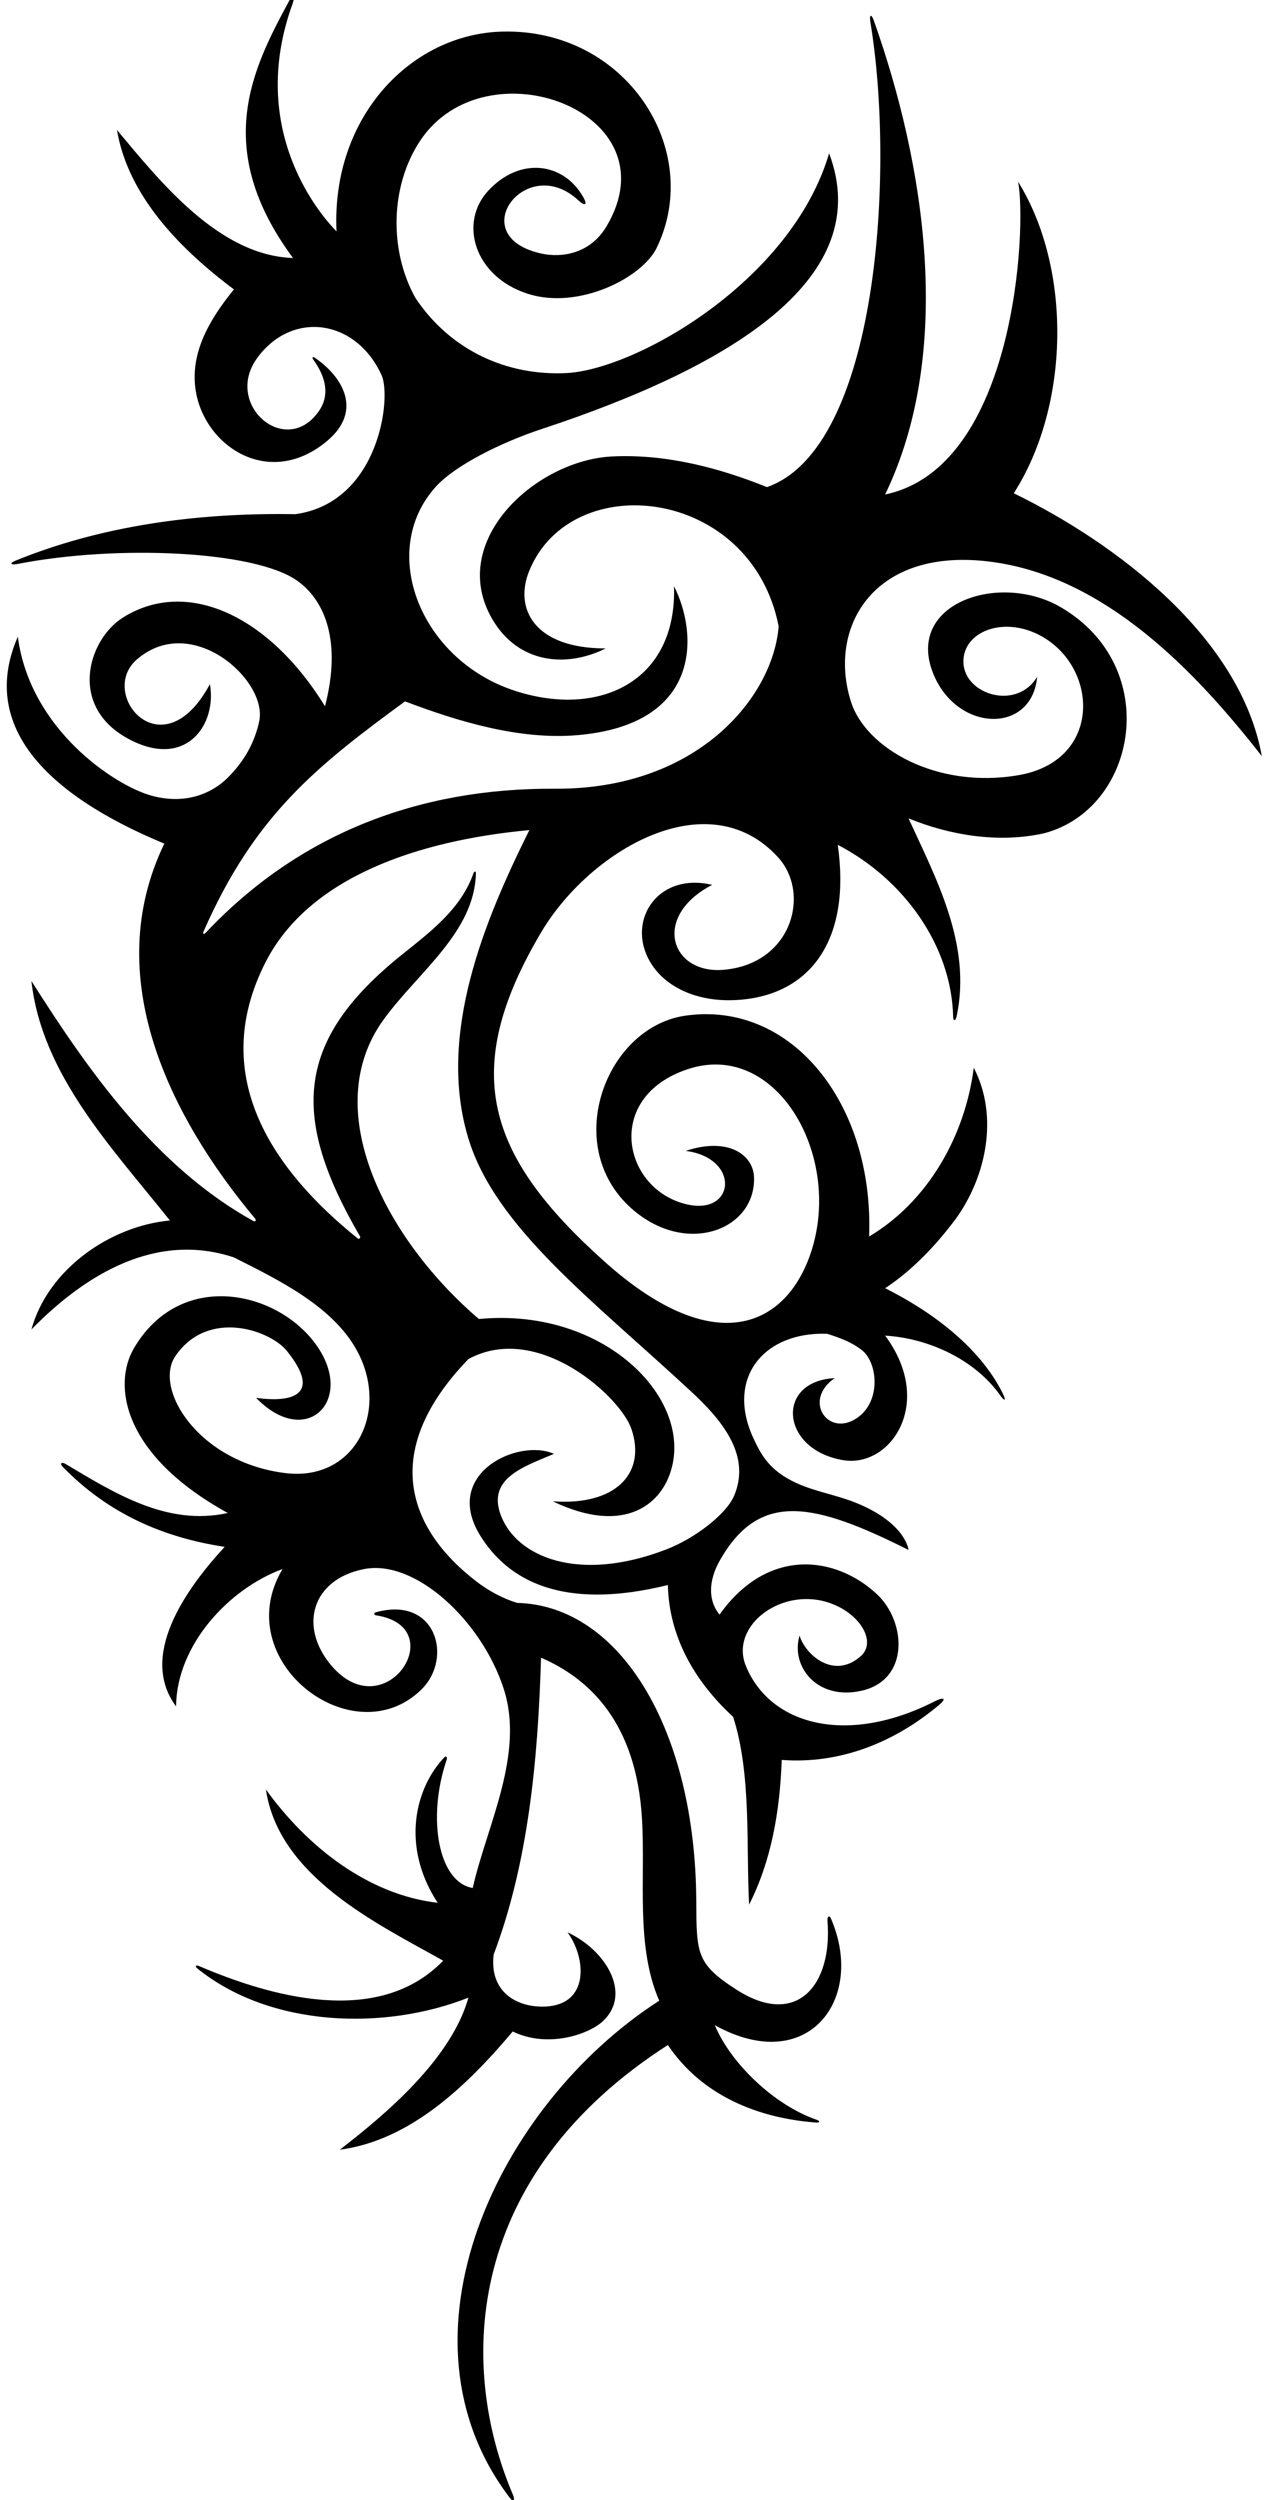 <?xml version="1.0" encoding="UTF-8"?>
<svg xmlns="http://www.w3.org/2000/svg" xmlns:xlink="http://www.w3.org/1999/xlink" width="206pt" height="406pt" viewBox="0 0 206 406" version="1.1">
<g id="surface1">
<path style=" stroke:none;fill-rule:nonzero;fill:rgb(0%,0%,0%);fill-opacity:1;" d="M 138.25 113.961 C 140.641 121.496 152.188 128.211 165.535 125.871 C 178.707 123.566 178.562 109.18 169.801 103.672 C 163.52 99.723 156.316 102.41 156.52 107.625 C 156.723 112.852 165.23 115.414 168.5 109.898 C 167.645 119.312 155.367 118.949 151.566 109.273 C 147.102 97.914 162.441 92.816 172.363 98.625 C 188.941 108.332 184.781 131.262 169.699 135.301 C 162.199 137 154.199 135.602 147.602 132.898 C 152.008 142.559 157.906 153.355 155.414 165.051 C 155.246 165.828 154.863 165.883 154.848 165.125 C 154.594 153.562 146.801 142.738 136.102 137.199 C 138.266 152.348 131.902 161.527 120 162.375 C 113.359 162.848 108.488 160.34 106.117 156.973 C 101.293 150.141 106.527 141.508 115.699 143.699 C 105.836 148.816 108.953 158.199 117.516 157.492 C 128.652 156.574 131.758 145.098 126.406 139.223 C 115.031 126.742 95.801 138.105 87.918 151.402 C 74.539 173.977 79.125 187.734 98.098 204.777 C 116.82 221.594 128.406 214.84 132.02 202.508 C 136.551 187.039 125.883 168.938 111.746 173.621 C 97.969 178.188 101.203 193.285 111.699 195.605 C 119.461 197.324 120.281 188.059 111.398 186.898 C 118.27 184.609 122.414 187.492 122.504 191.25 C 122.711 199.574 111.91 203.91 103.152 196.727 C 90.891 186.668 98.211 166.816 111.352 164.938 C 128.516 162.477 142 179.125 141.199 200.801 C 150.801 195.102 156.801 184.398 158.199 173.398 C 162.301 181.301 160.199 191.102 155.301 197.898 C 152.102 202.199 148.199 206.301 143.801 209.199 C 151.043 212.82 159.027 218.523 162.887 226.242 C 163.504 227.477 163.258 227.676 162.484 226.586 C 158.434 220.844 150.938 217.32 143.801 216.898 C 151.918 227.824 144.695 238.395 137 237.125 C 126.777 235.438 125.938 224.285 135.602 223.801 C 130.441 227.348 134.402 233.309 139.023 230.41 C 143.238 227.77 142.613 221.328 140.066 219.293 C 138.379 217.945 136.414 217.246 134.398 216.602 C 124.125 216.215 117.812 223.773 122.441 233.652 C 123.645 236.219 124.977 238.816 129.391 240.84 C 132.43 242.23 135.863 242.766 138.992 244.02 C 147.184 247.309 147.602 251.699 147.602 251.699 C 132.367 244.086 123.395 241.91 116.891 253.508 C 115.137 256.633 114.977 259.891 116.898 262.199 C 124.734 251.188 135.77 252.641 142.469 258.891 C 147.203 263.305 147.844 272.781 139.984 274.562 C 132.703 276.211 128.41 270.559 129.898 265.602 C 130.762 268.609 135.406 272.875 139.836 268.953 C 142.379 266.703 139.926 262.332 135.266 260.488 C 127.289 257.34 118.504 263.922 121.156 270.488 C 125.059 280.133 137.566 283.531 151.785 276.32 C 153.316 275.543 153.887 275.762 152.535 276.895 C 145.367 282.91 136.547 286.52 127 285.801 C 126.699 294.199 125.301 302.199 121.699 309.301 C 121.199 299.699 122.102 288.102 119.102 278.801 C 112.699 272.898 108.699 265.699 108.5 257.398 C 91.277 261.652 82.48 256.559 78.035 249.398 C 71.746 239.27 84.25 233.5 90 236.102 C 84.953 238.219 79.164 240.117 81.344 246.012 C 83.859 252.812 93.934 257.133 108.246 251.617 C 112.996 249.785 118.031 245.844 119.273 242.887 C 121.941 236.535 117.672 230.977 112.406 226.09 C 96.32 211.145 80.508 199.379 76.094 184.883 C 70.945 167.984 78.746 149.395 86 134.801 C 67.836 136.488 50.199 142.477 43.168 156.207 C 33.527 175.031 44.781 190.41 58.172 201.16 C 58.316 201.273 58.609 200.977 58.512 200.816 C 47.047 181.191 48.062 168.867 65.285 155.043 C 69.984 151.27 74.863 147.637 76.922 141.812 C 77.062 141.418 77.328 141.453 77.316 141.871 C 77.047 151.402 68.051 157.75 62.391 165.477 C 51.523 180.316 62.969 201.547 77.801 214.199 C 97.402 212.332 111.613 226.039 109.305 237.609 C 107.953 244.383 101.406 249.387 89.801 243.801 C 99.801 244.555 105.074 239.418 102.582 232.055 C 100.801 226.793 87.371 214.605 76.102 220.699 C 60.969 236.383 67.109 248.949 77.43 256.844 C 79.402 258.355 81.605 259.547 84 260.301 C 100.906 260.723 112.965 281.121 113.117 308.625 C 113.164 317.215 113.074 318.906 119.672 323.125 C 129.527 329.43 135.293 322.262 134.426 311.883 C 134.375 311.266 134.746 310.98 134.977 311.512 C 140.715 324.707 131.172 337.234 116.125 328.875 C 118.773 335.172 125.816 341.852 132.598 344.211 C 133.301 344.457 133.234 344.738 132.504 344.684 C 123.156 343.965 114.066 340.355 108.5 332.098 C 75.785 353.121 74.16 383.676 83.355 405.188 C 83.723 406.039 83.375 406.355 82.852 405.672 C 62.934 379.625 80.816 341.805 107.102 324.902 C 103.242 316.059 104.879 305.281 104.297 295.363 C 103.383 279.762 95.781 272.609 87.898 269.199 C 87.398 285.898 85.801 302.602 80.199 317.402 C 79.465 323.652 84.18 326.059 88.629 325.852 C 95.809 325.512 95.23 317.934 92.199 313.801 C 98.457 316.695 102.695 323.793 97.961 328.215 C 95.629 330.395 88.98 332.664 83.301 329.902 C 75.801 338.801 66.602 347.598 55.199 349.102 C 62.602 343.402 73.301 334.402 76.102 324.402 C 62.496 329.801 43.961 329.25 32.078 319.684 C 31.641 319.336 31.797 319.043 32.316 319.266 C 43.809 324.195 61.473 329.309 72 318.402 C 61.301 312.402 45.301 304.801 43.199 290.602 C 49.898 299.898 59.801 307.699 71.102 309 C 64.988 299.641 67.566 290.16 72.219 285.348 C 72.473 285.082 72.707 285.371 72.566 285.773 C 69.344 295.23 71.207 305.672 76.801 306.598 C 79.051 296.551 85.281 284.926 81.836 274.262 C 78.277 263.234 67.484 253.164 59.137 254.812 C 50.645 256.488 48.531 264.117 53.75 270.375 C 62.516 280.891 73.52 264.238 61.113 262.324 C 60.762 262.27 60.66 261.938 61.023 261.836 C 70.852 259.078 73.648 269.262 68.477 274.352 C 57.391 285.266 37.012 269.734 45.898 254.801 C 37.199 258 28.699 267.102 28.602 277.102 C 22.488 268.871 30.18 258.062 36.5 251.199 C 26.57 249.699 17.602 245.832 10.18 238.195 C 9.68 237.68 9.984 237.344 10.637 237.73 C 18.359 242.305 27.043 247.91 37 245.699 C 19.867 236.266 18.281 224.883 21.758 218.949 C 29.559 205.633 46.227 209.816 52.031 219.402 C 57.188 227.91 49.5 235.125 41.602 227 C 47.027 227.773 52.57 226.809 46.609 219.387 C 43.891 216 33.789 212.473 28.5 220.211 C 24.871 225.512 32.207 237.492 46.379 239.223 C 57.395 240.57 63.055 229.742 58.371 220.066 C 54.594 212.258 45.039 207.762 38 204.199 C 25.398 200 13.898 206.898 5.102 215.898 C 7.801 206.102 17.898 199.102 27.602 198.199 C 18.301 186.5 6.801 174.602 5.102 159.301 C 14.371 173.938 25.355 189.527 41.117 198.262 C 41.508 198.48 41.699 198.191 41.398 197.836 C 27.598 181.316 16.227 158.633 26.699 137 C 6.914 128.805 -3.281 117.527 2.898 103.398 C 4.867 118.473 18.66 127.57 24.602 129.207 C 30.164 130.742 34.473 128.82 37.023 126.273 C 39.648 123.656 41.355 120.648 42.109 117.148 C 43.547 110.488 31.133 99.371 22.227 107.102 C 15.805 112.676 26.406 125.449 34.102 111.102 C 35.238 117.469 30.492 124.621 21.625 120.375 C 10.801 115.191 14.227 103.902 19.953 100.301 C 30.457 93.691 43.852 100.113 52.801 114.699 C 55.527 104.152 52.789 97.527 48.316 94.328 C 41.438 89.402 18.965 88.434 2.844 91.586 C 1.73 91.805 1.492 91.465 2.453 91.074 C 16.164 85.473 31.645 83.219 48 83.5 C 61.648 81.582 63.629 64.52 61.996 60.934 C 57.812 51.754 47.395 50.387 41.762 58.168 C 36.297 65.719 46.445 74.441 51.793 66.777 C 53.578 64.219 53.016 61.34 50.895 58.398 C 50.68 58.098 50.793 57.859 51.086 58.055 C 55.527 61.047 59.102 66.629 53.125 71.625 C 43.66 79.539 32.996 72.371 31.75 63.125 C 30.961 57.281 33.922 52.008 38 47 C 29.199 40.398 20.801 31.801 19 21.102 C 26.102 29.602 35.602 41.5 47.602 41.898 C 34.395 24.047 41.031 11.164 46.934 0.215 C 47.562 -0.949 47.938 -0.5 47.551 0.555 C 39.941 21.422 52.453 35.328 54.672 37.578 C 53.809 18.965 66.805 5.488 81.633 5.129 C 101.719 4.637 114.367 24.324 106.699 40.227 C 104.344 45.113 94.004 50.363 85.734 47.707 C 77.066 44.922 74.48 36.18 79.332 30.961 C 84.457 25.438 91.516 26.332 94.75 32 C 95.527 33.363 95 33.5 93.938 32.516 C 85.496 24.68 75.121 38.391 87.984 41.184 C 91.32 41.906 95.891 41.188 98.52 36.781 C 109.629 18.152 78.84 6.816 68.227 22.902 C 63.355 30.285 63.219 40.77 67.5 48.398 C 73.145 56.867 82.305 61.062 92.004 60.586 C 103.301 60.027 128.59 45.66 134.699 24.898 C 142.227 44.887 119.543 59.273 88.016 69.668 C 81.352 71.863 73.891 75.613 70.797 79.043 C 61.32 89.547 68.297 107.227 83.723 112.203 C 97.328 116.598 109.992 110.727 109.5 95.199 C 113.387 102.816 114.18 117.672 93.742 119.391 C 84.473 120.172 74.555 117.227 65.801 113.898 C 51.531 124.355 41.363 132.34 33.047 151.324 C 32.898 151.664 33.125 151.789 33.387 151.512 C 48.484 135.465 67.957 127.949 90.125 128.086 C 113.395 128.23 125.621 113.125 126.5 101.699 C 122.027 79.051 92.797 75.91 85.973 92.723 C 83.5 98.812 86.758 105.301 98.398 105.301 C 91.992 108.504 84.148 107.773 79.934 100.469 C 72.66 87.859 87.023 74.766 99.383 74.129 C 108.23 73.676 116.914 76.012 124.602 79.102 C 142.73 72.77 145.41 27.727 141.406 3.621 C 141.191 2.316 141.562 2.199 141.98 3.383 C 150.152 26.43 155.121 56.805 143.801 80.301 C 165.043 75.883 166.824 36.754 165.398 29.5 C 174.199 43.699 173.801 65.898 164.699 80.102 C 181.301 88.199 201.5 103.398 205 122.801 C 193.891 108.57 179.41 93.75 161.246 91.262 C 142.012 88.629 134.383 101.762 138.25 113.961 "/>
</g>
</svg>
